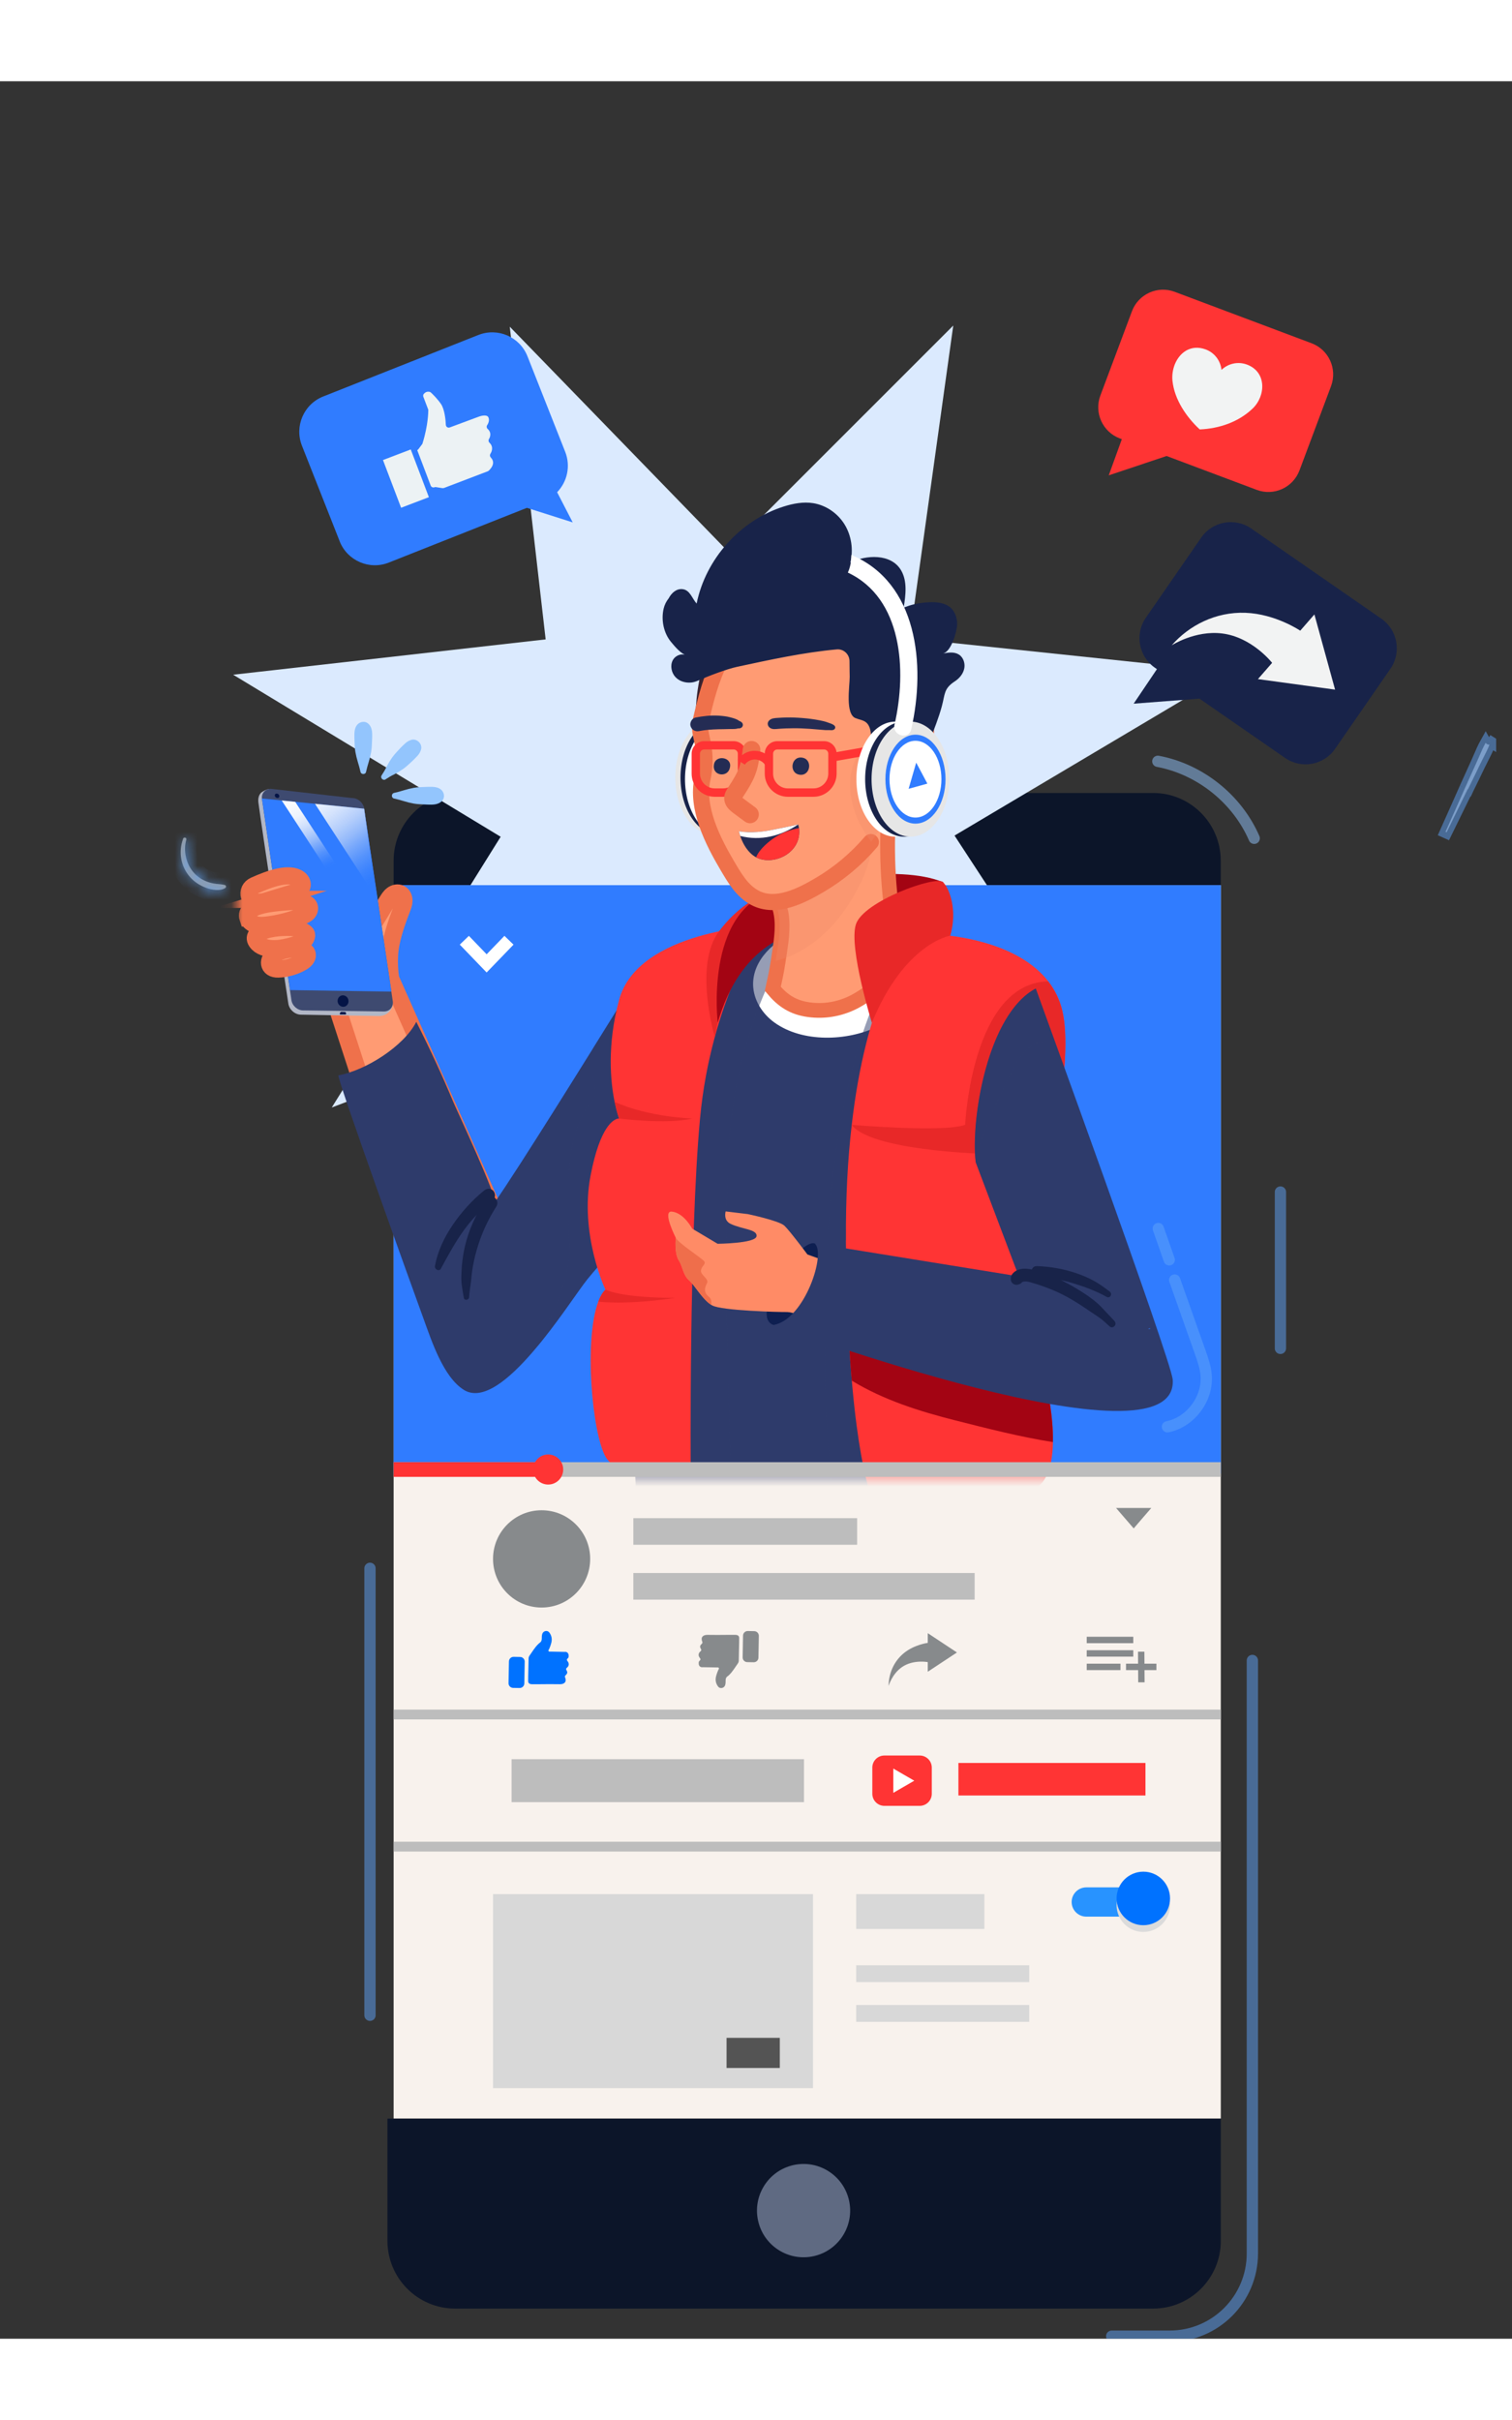 <svg width="250" height="400" viewBox="0 0 134 200" fill="none"  xmlns="http://www.w3.org/2000/svg">
<rect x="0" y="0" width="134" height="200" fill="#333333" stroke="none"/>
<g clip-path="url(#clip0_2726_4683)">
<path d="M73.403 66.704C73.601 67.734 72.924 68.733 71.896 68.931C70.867 69.13 69.87 68.453 69.671 67.423C69.473 66.393 70.15 65.394 71.178 65.195C72.207 64.997 73.204 65.674 73.403 66.704Z" fill="#5F6A82"/>
<path d="M108.193 71.217H34.884V69.058C34.884 65.742 37.568 63.054 40.88 63.054H102.192C105.504 63.054 108.188 65.742 108.188 69.058V71.217H108.193Z" fill="#0C1529"/>
<path d="M102.197 197.33H40.334C37.023 197.33 34.338 194.643 34.338 191.327V180.499H108.193V191.327C108.193 194.643 105.508 197.33 102.197 197.33Z" fill="#0C1529"/>
<path d="M72.319 192.633C74.516 192.023 75.803 189.745 75.194 187.545C74.584 185.346 72.309 184.057 70.112 184.667C67.915 185.277 66.628 187.555 67.237 189.755C67.846 191.954 70.121 193.243 72.319 192.633Z" fill="#5F6A82"/>
<path d="M100.224 90.735L73.43 80.871L64.808 107.903L55.528 80.918L29.402 90.92L44.37 66.933L20.665 52.577L48.358 49.447L45.178 21.744L64.489 41.628L84.482 21.642L80.615 49.361L108.979 52.343L84.595 66.828L100.224 90.735Z" fill="#DBEAFE"/>
<path d="M108.193 180.489H34.884V71.222H108.193V180.489Z" fill="#F8F2ED"/>
<path d="M45.069 141.921L45.104 139.992C45.108 139.766 45.296 139.584 45.522 139.588L46.099 139.599C46.325 139.603 46.507 139.791 46.502 140.017L46.467 141.946C46.463 142.172 46.275 142.354 46.05 142.349L45.472 142.339C45.246 142.335 45.065 142.146 45.069 141.921Z" fill="#0072FF"/>
<path fill-rule="evenodd" clip-rule="evenodd" d="M48.636 138.938C48.609 138.992 48.569 139.051 48.641 139.105C48.659 139.132 48.686 139.123 48.708 139.123C49.16 139.132 49.611 139.141 50.062 139.15C50.084 139.15 50.103 139.15 50.125 139.141C50.279 139.173 50.369 139.268 50.396 139.421C50.396 139.471 50.391 139.521 50.396 139.571C50.396 139.643 50.346 139.697 50.297 139.742C50.215 139.819 50.229 139.882 50.288 139.959C50.36 140.049 50.414 140.149 50.405 140.271C50.396 140.393 50.328 140.483 50.238 140.555C50.161 140.619 50.148 140.677 50.202 140.772C50.315 140.962 50.292 141.066 50.13 141.215C50.071 141.269 50.044 141.328 50.08 141.405C50.242 141.793 50.03 142.019 49.615 142.014C49.02 142.005 48.424 142.005 47.829 142.014C47.599 142.014 47.368 142.014 47.138 142.014C46.976 142.014 46.809 141.947 46.809 141.748C46.804 141.323 46.849 139.986 46.845 139.738C46.845 139.652 46.872 139.566 46.917 139.498C47.174 139.141 47.391 138.753 47.716 138.446C47.752 138.41 47.788 138.373 47.833 138.346C47.964 138.26 48.009 138.139 48.014 137.989C48.014 137.845 48.014 137.696 48.059 137.551C48.149 137.285 48.505 137.203 48.677 137.425C48.875 137.682 48.943 137.98 48.871 138.301C48.871 138.301 48.812 138.572 48.654 138.929L48.636 138.938Z" fill="#0072FF"/>
<path d="M65.818 139.634L65.852 137.705C65.856 137.479 66.044 137.297 66.27 137.301L66.847 137.312C67.073 137.316 67.255 137.504 67.251 137.73L67.216 139.663C67.212 139.889 67.024 140.071 66.799 140.067L66.221 140.057C65.996 140.053 65.814 139.864 65.818 139.638L65.818 139.634Z" fill="#878A8C"/>
<path fill-rule="evenodd" clip-rule="evenodd" d="M63.683 140.714C63.71 140.659 63.75 140.601 63.678 140.546C63.66 140.519 63.633 140.528 63.611 140.528C63.159 140.519 62.708 140.51 62.257 140.506C62.234 140.506 62.216 140.506 62.194 140.515C62.036 140.483 61.95 140.388 61.923 140.235C61.923 140.185 61.928 140.135 61.923 140.086C61.923 140.013 61.973 139.959 62.022 139.914C62.104 139.837 62.09 139.774 62.031 139.697C61.959 139.607 61.905 139.507 61.914 139.385C61.923 139.263 61.991 139.173 62.081 139.101C62.158 139.038 62.171 138.979 62.117 138.884C62.004 138.694 62.027 138.59 62.189 138.441C62.248 138.387 62.27 138.328 62.239 138.252C62.077 137.863 62.289 137.637 62.704 137.642C63.299 137.651 63.895 137.651 64.49 137.642C64.721 137.642 64.951 137.642 65.181 137.642C65.343 137.642 65.51 137.709 65.51 137.908C65.515 138.333 65.469 139.67 65.474 139.918C65.474 140.004 65.447 140.09 65.402 140.158C65.145 140.515 64.928 140.903 64.603 141.21C64.567 141.247 64.531 141.278 64.486 141.305C64.355 141.391 64.31 141.513 64.31 141.662C64.31 141.807 64.31 141.956 64.265 142.1C64.174 142.367 63.818 142.448 63.647 142.227C63.448 141.969 63.38 141.671 63.453 141.35C63.453 141.35 63.511 141.079 63.669 140.723L63.683 140.714Z" fill="#878A8C"/>
<path d="M82.223 140.049V140.908L84.808 139.2L82.223 137.492V138.351C82.223 138.351 81.045 138.495 80.115 139.25C79.186 140.004 78.753 141.12 78.753 142.163C78.753 142.163 79.055 141.097 79.949 140.487C80.941 139.81 82.218 140.054 82.218 140.054L82.223 140.049Z" fill="#878A8C"/>
<path d="M100.437 137.809H96.309V138.378H100.437V137.809Z" fill="#878A8C"/>
<path d="M100.437 139.001H96.309V139.57H100.437V139.001Z" fill="#878A8C"/>
<path d="M99.3 140.194H96.309V140.763H99.3V140.194Z" fill="#878A8C"/>
<path d="M102.486 140.194H99.792V140.763H102.486V140.194Z" fill="#878A8C"/>
<path d="M100.874 141.843L100.856 139.132H101.42L101.438 141.843H100.874Z" fill="#878A8C"/>
<path d="M72.053 160.608H43.695V177.801H72.053V160.608Z" fill="#D8D8D8"/>
<path opacity="0.68" d="M69.111 173.343H64.392V176.013H69.111V173.343Z" fill="#161616"/>
<path d="M87.24 160.608H75.879V163.694H87.24V160.608Z" fill="#D8D8D8"/>
<path d="M91.215 166.915H75.879V168.405H91.215V166.915Z" fill="#D8D8D8"/>
<path d="M91.215 170.434H75.879V171.924H91.215V170.434Z" fill="#D8D8D8"/>
<path d="M34.884 156.402H108.193" stroke="#BDBDBD" stroke-width="0.87" stroke-miterlimit="10"/>
<path d="M34.884 144.698H108.193" stroke="#BDBDBD" stroke-width="0.87" stroke-miterlimit="10"/>
<path d="M75.964 127.301H56.13V129.659H75.964V127.301Z" fill="#BDBDBD"/>
<path d="M86.378 132.162H56.13V134.52H86.378V132.162Z" fill="#BDBDBD"/>
<path d="M71.254 148.655H45.338V152.463H71.254V148.655Z" fill="#BDBDBD"/>
<path d="M52.304 130.911C52.304 133.291 50.377 135.22 48 135.22C45.622 135.22 43.695 133.291 43.695 130.911C43.695 128.53 45.622 126.601 48 126.601C50.377 126.601 52.304 128.53 52.304 130.911Z" fill="#878A8C"/>
<path d="M101.515 148.989H84.939V151.871H101.515V148.989Z" fill="#FF3434"/>
<path d="M81.509 148.33H78.378C77.787 148.33 77.309 148.809 77.309 149.4V151.718C77.309 152.309 77.787 152.789 78.378 152.789H81.509C82.1 152.789 82.579 152.309 82.579 151.718V149.4C82.579 148.809 82.1 148.33 81.509 148.33Z" fill="#FF3434"/>
<path d="M79.168 150.561V149.486L80.097 150.024L81.027 150.561L80.097 151.099L79.168 151.637V150.561Z" fill="#FFFFFD"/>
<path d="M100.473 126.398H98.907L99.688 127.301L100.473 128.209L101.253 127.301L102.034 126.398H100.473Z" fill="#878A8C"/>
<path d="M96.269 162.605H100.934C101.647 162.605 102.229 162.022 102.229 161.308C102.229 160.595 101.647 160.012 100.934 160.012H96.269C95.556 160.012 94.974 160.595 94.974 161.308C94.974 162.022 95.556 162.605 96.269 162.605Z" fill="#2893FF"/>
<g style="mix-blend-mode:multiply">
<path d="M98.957 161.588C98.957 162.899 100.017 163.96 101.326 163.96C102.634 163.96 103.695 162.899 103.695 161.588C103.695 160.278 102.634 159.217 101.326 159.217C100.017 159.217 98.957 160.278 98.957 161.588Z" fill="#DBDBDB"/>
</g>
<path d="M98.957 160.992C98.957 162.302 100.017 163.364 101.326 163.364C102.634 163.364 103.695 162.302 103.695 160.992C103.695 159.682 102.634 158.621 101.326 158.621C100.017 158.621 98.957 159.682 98.957 160.992Z" fill="#0072FF"/>
<path d="M108.198 71.222H34.884V123.358H108.198V71.222Z" fill="#307CFF"/>
<path d="M41.151 76.101L43.128 78.151L45.108 76.101" stroke="white" stroke-width="1.12" stroke-miterlimit="10"/>
<mask id="mask0_2726_4683" style="mask-type:luminance" maskUnits="userSpaceOnUse" x="20" y="31" width="87" height="93" class="userSvg">
<path d="M106.713 31.945H20.879V123.362H106.713V31.945Z" fill="white"/>
</mask>
<g mask="url(#mask0_2726_4683)">
<path d="M30.686 78.113C31.551 76.963 32.391 75.795 33.144 74.563C33.53 73.932 33.913 73.301 34.3 72.666C34.432 72.449 34.567 72.228 34.767 72.076C34.967 71.923 35.252 71.852 35.476 71.97C35.703 72.089 35.808 72.364 35.801 72.619C35.794 72.873 35.693 73.114 35.601 73.352C35.113 74.614 34.591 76.094 34.52 77.448C34.486 78.133 34.517 78.826 34.618 79.504L44.377 101.414L37.503 105.46L29.27 80.187" fill="#FF9B73"/>
<path d="M30.686 78.113C31.551 76.963 32.391 75.795 33.144 74.563C33.53 73.932 33.913 73.301 34.3 72.666C34.432 72.449 34.567 72.228 34.767 72.076C34.967 71.923 35.252 71.852 35.476 71.97C35.703 72.089 35.808 72.364 35.801 72.619C35.794 72.873 35.693 73.114 35.601 73.352C35.113 74.614 34.591 76.094 34.52 77.448C34.486 78.133 34.517 78.826 34.618 79.504L44.377 101.414L37.503 105.46L29.27 80.187" stroke="#EF714B" stroke-width="1.52" stroke-linecap="round" stroke-linejoin="round"/>
<path fill-rule="evenodd" clip-rule="evenodd" d="M22.9 63.901C22.846 63.49 22.971 63.127 23.232 62.96C23.595 62.73 23.785 62.713 23.785 62.713L31.167 63.544C31.71 63.551 32.211 63.999 32.286 64.545L34.791 81.619C34.811 81.701 34.804 81.826 34.764 81.965C34.614 82.485 34.12 82.827 33.581 82.817L26.669 82.695C26.127 82.688 25.625 82.24 25.551 81.694C25.551 81.694 23.144 65.801 22.9 63.897V63.901Z" fill="#B2B7C6"/>
<path fill-rule="evenodd" clip-rule="evenodd" d="M34.811 81.514L32.269 64.433C32.201 63.928 31.736 63.51 31.231 63.507L24.008 62.685C23.503 62.679 23.151 63.083 23.218 63.588L25.825 81.392C25.893 81.897 26.357 82.315 26.862 82.318L34.021 82.413C34.526 82.42 34.879 82.016 34.811 81.51V81.514Z" fill="#3E4A70"/>
<path fill-rule="evenodd" clip-rule="evenodd" d="M30.299 80.988C30.038 81.042 29.872 81.31 29.929 81.585C29.987 81.86 30.248 82.04 30.509 81.989C30.77 81.935 30.936 81.667 30.878 81.392C30.821 81.117 30.56 80.937 30.299 80.988Z" fill="#041446"/>
<path fill-rule="evenodd" clip-rule="evenodd" d="M24.486 63.109C24.381 63.127 24.327 63.228 24.364 63.337C24.402 63.442 24.517 63.513 24.622 63.496C24.727 63.479 24.781 63.378 24.744 63.269C24.707 63.16 24.591 63.093 24.486 63.109Z" fill="#041446"/>
<path fill-rule="evenodd" clip-rule="evenodd" d="M23.216 63.541C23.216 63.541 23.216 63.575 23.219 63.588L25.707 80.516L34.693 80.652L32.273 64.45L23.216 63.541Z" fill="#307CFF"/>
<path style="mix-blend-mode:hard-light" fill-rule="evenodd" clip-rule="evenodd" d="M28.991 65.668C30.448 67.905 31.906 70.141 33.367 72.378L32.272 64.45L27.916 64.012C28.275 64.565 28.631 65.115 28.991 65.668Z" fill="url(#paint0_linear_2726_4683)"/>
<path style="mix-blend-mode:hard-light" fill-rule="evenodd" clip-rule="evenodd" d="M29.706 70.987C29.967 70.813 30.232 70.644 30.493 70.471L26.164 63.839L24.968 63.721C25.544 64.603 26.12 65.485 26.697 66.368C27.7 67.908 28.703 69.449 29.706 70.99V70.987Z" fill="url(#paint1_linear_2726_4683)"/>
<path fill-rule="evenodd" clip-rule="evenodd" d="M30.181 82.678H30.601C30.655 82.678 30.696 82.624 30.672 82.573L30.645 82.505C30.635 82.478 30.605 82.457 30.577 82.457L30.249 82.447C30.225 82.447 30.201 82.457 30.188 82.474L30.127 82.549C30.082 82.6 30.12 82.678 30.184 82.678H30.181Z" fill="#041446"/>
<path d="M24.663 78.653C25.375 78.629 26.084 78.432 26.707 78.082C26.975 77.933 27.26 77.695 27.236 77.397C27.223 77.22 27.094 77.068 26.938 76.983C26.782 76.898 26.595 76.871 26.416 76.861C25.819 76.83 24.88 76.976 24.365 77.329C23.66 77.814 23.711 78.683 24.663 78.653Z" fill="#FF9B73" stroke="#EF714B" stroke-width="1.52" stroke-miterlimit="10"/>
<path d="M23.345 76.694C24.264 77.034 25.423 76.745 26.311 76.46C26.66 76.348 27.043 76.168 27.151 75.809C27.256 75.469 27.036 75.435 26.745 75.235C26.45 75.035 26.087 74.984 25.735 74.97C24.884 74.933 23.613 75.031 22.877 75.507C22.725 75.605 22.606 75.781 22.626 75.972C22.637 76.077 22.691 76.175 22.752 76.26C22.908 76.474 23.114 76.609 23.345 76.694Z" fill="#FF9B73" stroke="#EF714B" stroke-width="1.52" stroke-miterlimit="10"/>
<path d="M24.081 72.479C24.694 72.293 25.305 72.103 25.918 71.916C26.294 71.801 26.738 71.607 26.782 71.22C26.806 71 26.674 70.786 26.494 70.657C25.647 70.046 23.962 70.616 22.552 71.254C22.169 71.427 21.976 71.814 22.098 72.208C22.196 72.517 22.525 72.7 22.85 72.727C23.176 72.754 23.501 72.656 23.816 72.561C23.905 72.534 23.996 72.507 24.084 72.479H24.081Z" fill="#FF9B73" stroke="#EF714B" stroke-width="1.52" stroke-miterlimit="10"/>
<path d="M21.969 74.129C22.074 74.438 22.375 74.648 22.694 74.733C23.013 74.818 23.355 74.79 23.684 74.75C24.748 74.621 25.799 74.349 26.796 73.945C27.05 73.844 27.328 73.701 27.406 73.443C27.707 72.439 25.48 72.686 25.023 72.731C24.375 72.792 21.572 72.985 21.965 74.129H21.969Z" fill="#FF9B73" stroke="#EF714B" stroke-width="1.52" stroke-miterlimit="10"/>
<path d="M63.817 81.425C61.061 79.695 58.139 79.813 55.373 81.15C52.191 86.272 45.923 96.365 43.832 99.338C44.123 98.924 40.517 91.247 40.171 90.422C39.164 88.019 38.07 85.654 36.893 83.329C35.785 85.501 32.395 87.636 29.996 88.07C29.714 87.962 36.663 107.248 37.561 109.705C38.242 111.569 39.286 114.799 41.107 115.936C44.432 118.013 50.442 108.131 52.058 106.132C54.424 103.203 59.926 97.919 62.139 94.871C63.895 92.455 65.701 89.916 66.162 86.964C66.315 85.99 66.305 85.009 66.186 84.035C65.668 83.037 64.966 82.141 63.82 81.422L63.817 81.425Z" fill="#2E3B6B"/>
<g style="mix-blend-mode:multiply" opacity="0.5">
<path d="M66.181 84.039C65.663 83.041 64.961 82.145 63.816 81.425C61.06 79.695 58.138 79.813 55.372 81.15C54.579 82.427 53.596 84.008 52.532 85.715C52.477 86.421 52.474 87.134 52.515 87.84C52.549 88.464 52.864 89.35 52.735 89.923C52.65 90.31 52.064 90.809 51.85 91.179C51.566 91.668 51.335 92.19 51.149 92.723C50.762 93.84 50.562 95.017 50.457 96.192C50.247 98.554 50.413 100.922 50.447 103.284C50.491 106.505 48.878 109.237 47.627 112.078C49.579 109.726 51.298 107.065 52.05 106.132C54.416 103.203 59.918 97.919 62.131 94.871C63.887 92.455 65.693 89.916 66.154 86.964C66.307 85.99 66.297 85.009 66.178 84.035L66.181 84.039Z" fill="#2E3B6B"/>
</g>
<path d="M41.577 107.717C41.6 107.337 41.651 106.96 41.709 106.583C41.763 106.237 41.777 105.887 41.824 105.545C41.916 104.859 42.062 104.177 42.255 103.515C42.655 102.134 43.227 100.889 44 99.67C44.17 99.402 44.055 99.025 43.79 98.869C43.512 98.706 43.156 98.808 42.99 99.08C42.197 100.369 41.533 101.778 41.194 103.257C41.028 103.99 40.929 104.737 40.899 105.49C40.882 105.867 40.872 106.247 40.919 106.621C40.967 106.994 41.038 107.398 41.106 107.785C41.157 108.066 41.56 107.978 41.577 107.72V107.717Z" fill="#182349"/>
<path d="M39.083 105.178C39.703 104.041 40.313 102.901 41.069 101.849C41.825 100.797 42.71 99.887 43.7 99.09C43.94 98.896 43.9 98.482 43.7 98.282C43.462 98.045 43.13 98.085 42.893 98.282C41.839 99.144 40.923 100.152 40.154 101.275C39.385 102.399 38.785 103.634 38.551 104.958C38.496 105.266 38.917 105.494 39.086 105.185L39.083 105.178Z" fill="#182349"/>
<path d="M32.439 61.192C32.51 60.893 32.584 60.602 32.676 60.31C32.767 60.018 32.839 59.719 32.893 59.42C32.954 59.071 32.957 58.708 32.974 58.351C32.991 57.995 33.011 57.605 32.889 57.282C32.781 56.994 32.53 56.736 32.195 56.753C31.859 56.77 31.615 56.974 31.5 57.282C31.384 57.591 31.401 58.009 31.415 58.351C31.428 58.694 31.432 59.071 31.496 59.42C31.55 59.719 31.622 60.021 31.713 60.31C31.805 60.598 31.883 60.893 31.951 61.192C32.008 61.433 32.384 61.436 32.442 61.192H32.439Z" fill="#93C5FD"/>
<path d="M34.164 61.85C34.293 61.769 34.422 61.691 34.55 61.609C34.679 61.528 34.815 61.467 34.954 61.396C35.228 61.253 35.499 61.087 35.754 60.907C36.045 60.7 36.303 60.439 36.567 60.201C36.682 60.096 36.791 59.98 36.899 59.865C36.953 59.807 37.011 59.753 37.059 59.692C37.174 59.546 37.252 59.404 37.309 59.224C37.469 58.715 36.947 58.192 36.438 58.352C36.188 58.429 36.004 58.565 35.818 58.745C35.706 58.854 35.587 58.959 35.482 59.074C35.235 59.342 34.971 59.611 34.757 59.909C34.581 60.157 34.425 60.422 34.282 60.69C34.208 60.825 34.15 60.961 34.069 61.094C33.988 61.226 33.9 61.365 33.815 61.504C33.683 61.721 33.947 61.986 34.164 61.854V61.85Z" fill="#93C5FD"/>
<path d="M34.913 63.541C35.212 63.612 35.503 63.686 35.794 63.778C36.086 63.87 36.384 63.941 36.683 63.995C37.032 64.056 37.394 64.06 37.75 64.077C38.106 64.094 38.496 64.114 38.818 63.992C39.106 63.883 39.364 63.632 39.347 63.296C39.33 62.96 39.127 62.716 38.818 62.6C38.51 62.485 38.093 62.502 37.75 62.516C37.408 62.529 37.032 62.532 36.683 62.597C36.384 62.651 36.083 62.723 35.794 62.814C35.506 62.906 35.212 62.984 34.913 63.052C34.673 63.109 34.669 63.486 34.913 63.544V63.541Z" fill="#93C5FD"/>
<path d="M89.413 131.544C89.413 131.544 86.322 134.191 71.286 133.815C59.676 133.526 56.615 130.689 56.615 130.689C56.615 130.689 54.182 82.783 57.188 78.917C59.375 76.107 63.645 74.923 69.211 74.662C71.309 74.567 73.591 74.597 76.014 74.726C77.811 74.821 79.512 75.12 81.095 75.571C87.308 77.346 91.647 81.459 92.291 84.67C93.098 88.698 89.416 131.544 89.416 131.544H89.413Z" fill="#2E3B6B"/>
<path d="M79.919 81.982C81.604 79.698 80.862 76.81 78.255 75.615C75.94 74.553 73.015 74.492 70.628 75.347C68.683 76.043 66.7 77.835 66.744 80.054C66.771 81.381 67.557 82.617 68.632 83.39C71.133 85.189 75.072 85.046 77.753 83.757C78.648 83.326 79.387 82.701 79.919 81.982Z" fill="white"/>
<g style="mix-blend-mode:multiply" opacity="0.5">
<path d="M92.176 84.565C91.535 81.456 87.406 77.526 81.485 75.704C79.21 77.102 75.997 82.939 74.323 93.317V93.324C73.797 96.514 73.431 100.125 73.272 104.174C72.563 122.629 74.458 127.913 74.458 127.913C74.458 127.913 86.349 129.471 89.894 127.387C90.725 116.595 92.853 87.826 92.179 84.565H92.176Z" fill="#2E3B6B"/>
</g>
<g style="mix-blend-mode:multiply" opacity="0.5">
<path d="M70.578 75.476C70.578 75.476 59.616 76.291 56.311 81.422C55.884 84.022 55.697 88.318 55.653 93.324C55.85 93.942 56.009 94.278 56.009 94.278C55.972 94.278 55.928 94.278 55.894 94.288C55.833 94.301 55.745 94.329 55.647 94.376C55.596 105.643 56.226 120.026 56.565 126.854C59.056 128.429 64.964 127.261 64.964 127.261C64.964 127.261 63.9 105.199 64.629 93.931C65.358 82.664 70.581 75.48 70.581 75.48L70.578 75.476Z" fill="#2E3B6B"/>
</g>
<path d="M53.024 108.117C51.749 111.446 52.461 119.68 53.658 121.848C55.017 124.305 61.213 123.202 61.213 123.202C61.213 123.202 61.06 102.446 62.04 91.895C63.02 81.341 67.599 74.794 67.599 74.794C67.599 74.794 56.529 75.218 54.864 81.391C53.783 85.41 54.108 88.654 54.471 90.419C54.664 91.369 54.864 91.895 54.864 91.895C54.834 91.895 54.797 91.895 54.766 91.902C54.41 91.97 53.193 92.513 52.343 96.931C51.332 102.147 53.654 107.062 53.654 107.062C53.4 107.303 53.193 107.666 53.02 108.12L53.024 108.117Z" fill="#FF3434"/>
<path d="M63.349 84.673C63.349 84.673 61.444 78.331 63.721 75.31C65.999 72.29 68.467 71.787 68.467 71.787C68.467 71.787 65.403 74.713 64.996 76.627C64.589 78.544 63.349 84.673 63.349 84.673Z" fill="#E82828"/>
<path d="M68.47 71.787C71.714 70.81 79.598 69.317 83.578 70.956C83.578 70.956 83.903 74.36 82.507 75.544C81.11 76.728 67.562 69.819 63.61 83.411C63.61 83.411 62.43 73.61 68.474 71.791L68.47 71.787Z" fill="#A30413"/>
<path d="M61.366 91.895C61.366 91.895 57.498 91.787 54.475 90.419C54.668 91.369 54.868 91.895 54.868 91.895C54.868 91.895 59.05 92.435 61.366 91.895Z" fill="#E82828"/>
<path d="M53.024 108.117C55.834 108.426 59.848 107.785 59.848 107.785C59.848 107.785 55.424 107.832 53.658 107.058C53.404 107.299 53.197 107.662 53.024 108.117Z" fill="#E82828"/>
<path d="M63.294 66.785C65.198 66.785 66.741 64.503 66.741 61.688C66.741 58.872 65.198 56.59 63.294 56.59C61.39 56.59 59.847 58.872 59.847 61.688C59.847 64.503 61.39 66.785 63.294 66.785Z" fill="#E6E6E6"/>
<path d="M63.755 66.785C65.659 66.785 67.202 64.503 67.202 61.688C67.202 58.872 65.659 56.59 63.755 56.59C61.851 56.59 60.308 58.872 60.308 61.688C60.308 64.503 61.851 66.785 63.755 66.785Z" fill="#182349"/>
<path d="M64.154 66.927C66.058 66.927 67.601 64.645 67.601 61.83C67.601 59.015 66.058 56.733 64.154 56.733C62.25 56.733 60.707 59.015 60.707 61.83C60.707 64.645 62.25 66.927 64.154 66.927Z" fill="white"/>
<path d="M69.131 73.318C69.466 74.584 69.273 75.934 69.08 77.207C68.867 78.609 68.856 78.731 68.551 80.112C68.531 80.21 68.511 80.309 68.49 80.407C69.355 81.442 70.266 82.067 71.704 82.257C73.029 82.433 74.354 82.219 75.575 81.622C76.68 81.083 78.944 79.504 79.767 77.767C79.723 77.57 79.679 77.377 79.639 77.176C78.805 72.917 78.513 69.35 78.73 65.183C78.754 64.749 75.998 64.664 75.707 64.688C74.605 64.776 73.365 65.129 72.449 65.848C71.751 66.398 71.388 67.24 70.805 67.925C69.91 68.984 69.019 69.968 68.29 71.19C68.263 71.234 68.707 72.062 68.738 72.14C68.89 72.52 69.019 72.914 69.127 73.314L69.131 73.318Z" fill="#FF9B73" stroke="#EF714B" stroke-width="1.31" stroke-miterlimit="10"/>
<g style="mix-blend-mode:multiply" opacity="0.3">
<path d="M68.538 72.225C68.687 72.595 68.812 72.982 68.918 73.376C69.25 74.621 69.043 75.978 68.863 77.173L68.816 77.492C68.792 77.658 68.769 77.801 68.748 77.933C71.114 77.333 73.1 75.788 74.612 73.772C75.354 72.782 75.978 71.699 76.487 70.572C77.398 68.563 77.378 66.659 77.09 64.514C76.368 64.457 75.707 64.46 75.693 64.463C74.392 64.569 73.161 65.01 72.317 65.672C71.853 66.035 71.531 66.517 71.219 66.982C71.04 67.25 70.853 67.531 70.643 67.779L70.273 68.214C69.487 69.133 68.745 70.002 68.108 71.075C68.029 71.204 68.046 71.248 68.433 72.008C68.487 72.113 68.528 72.198 68.541 72.222L68.538 72.225Z" fill="#EF8B67"/>
</g>
<path d="M62.603 50.875C61.857 52.826 61.623 54.941 61.63 57.028C62.857 55.304 64.084 53.58 65.311 51.856C66.125 50.712 67.558 48.812 66.894 47.305C66.135 45.581 64.491 47.62 63.932 48.394C63.379 49.154 62.935 49.996 62.599 50.875H62.603Z" fill="#39222F"/>
<path d="M77.178 67.403C75.89 68.906 74.351 70.202 72.633 71.21C71.036 72.147 68.782 73.325 66.918 72.347C65.762 71.743 65.101 70.579 64.467 69.51C63.166 67.308 61.671 64.365 62.261 61.759C62.488 60.761 62.495 59.716 62.298 58.711C62.135 57.89 61.935 57.377 62.125 56.559C62.569 54.683 63.01 52.888 63.925 51.16C65.203 48.751 68.403 47.447 71.074 47.271C72.751 47.159 74.473 47.474 75.954 48.292C81.761 51.496 83.157 57.147 81.29 61.626" fill="#FF9B73"/>
<path d="M77.178 67.403C75.89 68.906 74.351 70.202 72.633 71.21C71.036 72.147 68.782 73.325 66.918 72.347C65.762 71.743 65.101 70.579 64.467 69.51C63.166 67.308 61.671 64.365 62.261 61.759C62.488 60.761 62.495 59.716 62.298 58.711C62.135 57.89 61.935 57.377 62.125 56.559C62.569 54.683 63.01 52.888 63.925 51.16C65.203 48.751 68.403 47.447 71.074 47.271C72.751 47.159 74.473 47.474 75.954 48.292C81.761 51.496 83.157 57.147 81.29 61.626" stroke="#EF714B" stroke-width="1.43" stroke-miterlimit="10" stroke-linecap="round"/>
<g style="mix-blend-mode:multiply" opacity="0.3">
<path d="M77.487 58.121C74.277 60.33 75.053 64.688 77.216 67.355L81.293 61.627C81.764 60.496 82.025 59.295 82.066 58.073C80.683 57.249 78.904 57.147 77.49 58.121H77.487Z" fill="#EF8B67"/>
</g>
<path d="M85.161 50.936C85.103 50.875 85.039 50.824 84.964 50.78C84.554 50.532 84.035 50.61 83.564 50.699C84.3 50.559 84.802 48.754 84.825 48.16C84.852 47.522 84.598 46.847 84.063 46.501C83.476 46.12 82.71 46.12 82.039 46.178C81.31 46.239 80.778 46.365 80.09 46.629C80.266 45.516 80.426 44.295 79.856 43.324C78.971 41.821 76.745 41.953 75.365 42.638C75.636 41.508 75.463 40.27 74.86 39.279C74.257 38.288 73.216 37.561 72.07 37.378C71.192 37.239 70.294 37.409 69.447 37.677C65.603 38.898 62.539 42.316 61.739 46.273C61.329 45.822 61.152 45.055 60.468 44.994C59.949 44.946 59.522 45.319 59.258 45.815C59.051 46.073 58.895 46.385 58.817 46.714C58.576 47.726 58.817 48.886 59.468 49.67C59.881 50.169 60.319 50.685 60.908 50.912C60.485 50.62 59.851 50.841 59.614 51.313C59.376 51.785 59.508 52.409 59.864 52.789C60.22 53.169 60.759 53.319 61.261 53.268C61.461 53.247 61.634 53.196 61.796 53.125C62.759 52.708 64.335 52.09 65.359 51.869C68.274 51.245 71.199 50.603 74.162 50.332C74.768 50.278 75.287 50.77 75.287 51.381C75.287 52.008 75.304 52.677 75.304 52.765C75.304 53.604 74.894 56.047 75.819 56.424C76.117 56.546 76.456 56.58 76.717 56.77C77.121 57.069 77.192 57.639 77.192 58.144C77.192 58.647 77.168 59.197 77.473 59.597C78.243 60.615 79.032 58.222 79.483 59.967C79.724 60.904 80.158 61.789 80.531 62.685C80.815 62.118 81.08 61.545 81.341 60.968C81.819 60.551 82.192 59.309 82.432 58.338C82.802 57.36 83.195 56.386 83.469 55.375C83.761 54.296 83.632 53.807 84.608 53.173C85.012 52.911 85.351 52.518 85.452 52.046C85.537 51.659 85.432 51.221 85.164 50.94L85.161 50.936Z" fill="#182349"/>
<path d="M70.876 61.437C69.9 61.311 70.093 59.794 71.069 59.919C72.046 60.045 71.852 61.562 70.876 61.437Z" fill="#242C54"/>
<path d="M63.263 60.625C63.263 60.608 63.267 60.588 63.27 60.571C63.372 59.644 64.87 59.845 64.697 60.754C64.694 60.771 64.69 60.791 64.687 60.808C64.517 61.711 63.162 61.555 63.263 60.629V60.625Z" fill="#242C54"/>
<path d="M73.96 57.096C73.811 56.94 73.55 56.879 73.35 56.804C73.12 56.716 72.862 56.661 72.622 56.614C72.127 56.519 71.625 56.454 71.12 56.414C70.645 56.376 70.168 56.356 69.693 56.366C69.446 56.37 69.198 56.383 68.951 56.4C68.663 56.42 68.374 56.42 68.157 56.641C67.964 56.841 68.022 57.136 68.239 57.286C68.473 57.442 68.727 57.391 68.988 57.371C69.208 57.354 69.432 57.34 69.652 57.333C70.127 57.316 70.605 57.313 71.079 57.333C71.554 57.354 72.008 57.384 72.469 57.428C72.693 57.449 72.916 57.469 73.14 57.483C73.259 57.489 73.374 57.483 73.493 57.483C73.625 57.489 73.737 57.51 73.862 57.462C74.015 57.405 74.082 57.221 73.96 57.096Z" fill="#242C54"/>
<path d="M65.757 56.818C65.669 56.729 65.571 56.685 65.452 56.658L65.652 56.814C65.452 56.532 65.032 56.437 64.713 56.349C64.395 56.261 64.025 56.227 63.683 56.203C63.005 56.163 62.303 56.24 61.636 56.373C61.317 56.437 61.104 56.834 61.202 57.136C61.31 57.476 61.622 57.639 61.965 57.571C62.524 57.459 63.049 57.428 63.68 57.408C63.974 57.398 64.273 57.408 64.568 57.391C64.863 57.374 65.273 57.432 65.527 57.276L65.269 57.31C65.395 57.333 65.503 57.35 65.625 57.31C65.829 57.238 65.917 56.984 65.754 56.821L65.757 56.818Z" fill="#242C54"/>
<path d="M67.351 68.896C68.876 69.364 70.967 68.254 70.825 66.32C70.818 66.218 70.805 66.116 70.784 66.018C70.771 65.947 70.744 65.899 70.723 65.845C70.093 65.997 69.449 66.113 68.829 66.245C67.666 66.496 66.568 66.629 65.493 66.449C65.693 67.413 66.324 68.509 67.215 68.848C67.259 68.865 67.307 68.882 67.354 68.896H67.351Z" fill="#242C54"/>
<path d="M70.805 66.167C70.079 66.296 69.374 66.547 68.747 66.944C68.178 67.304 67.317 68 67.012 68.746C67.079 68.78 67.144 68.821 67.215 68.848C67.259 68.865 67.307 68.882 67.354 68.896C68.879 69.361 70.971 68.251 70.828 66.32C70.825 66.269 70.815 66.218 70.808 66.167H70.805Z" fill="#FF3434"/>
<path d="M70.723 65.848C70.723 65.848 70.723 65.848 70.723 65.845C70.093 65.997 69.449 66.113 68.829 66.245C67.666 66.496 66.568 66.629 65.493 66.449C65.52 66.585 65.561 66.724 65.605 66.863C67.405 67.328 69.201 66.863 70.727 65.852L70.723 65.848Z" fill="white"/>
<path d="M72.094 63.391H69.826C68.694 63.391 67.775 62.471 67.775 61.338V59.577C67.775 58.962 68.274 58.463 68.887 58.463H73.033C73.646 58.463 74.144 58.962 74.144 59.577V61.338C74.144 62.471 73.226 63.391 72.094 63.391ZM68.887 59.2C68.68 59.2 68.514 59.366 68.514 59.573V61.334C68.514 62.057 69.104 62.648 69.826 62.648H72.094C72.816 62.648 73.406 62.057 73.406 61.334V59.573C73.406 59.366 73.239 59.2 73.033 59.2H68.887Z" fill="#FF3434"/>
<path d="M64.078 63.391H63.346C62.214 63.391 61.295 62.471 61.295 61.338V59.577C61.295 58.962 61.793 58.463 62.407 58.463H65.017C65.63 58.463 66.129 58.962 66.129 59.577V61.338C66.129 62.471 65.21 63.391 64.078 63.391ZM62.407 59.2C62.2 59.2 62.034 59.366 62.034 59.573V61.334C62.034 62.057 62.624 62.648 63.346 62.648H64.078C64.8 62.648 65.389 62.057 65.389 61.334V59.573C65.389 59.366 65.223 59.2 65.017 59.2H62.407Z" fill="#FF3434"/>
<path d="M66.606 59.227C66.42 60.917 66.166 61.49 65.207 62.956C65.078 63.153 64.932 63.364 64.966 63.594C65.003 63.856 65.254 64.056 65.484 64.226C65.813 64.47 66.142 64.711 66.471 64.955" stroke="#EF714B" stroke-width="1.56" stroke-linecap="round" stroke-linejoin="round"/>
<path d="M67.809 60.578C67.636 60.289 67.28 60.092 66.921 60.086C66.575 60.075 66.196 60.262 66.009 60.544L65.372 60.12C65.704 59.621 66.304 59.288 66.935 59.322C67.555 59.336 68.155 59.675 68.46 60.187L67.806 60.581L67.809 60.578Z" fill="#FF3434"/>
<path d="M80.833 58.256L73.785 59.494L73.917 60.246L80.965 59.008L80.833 58.256Z" fill="#FF3434"/>
<path d="M78.198 60.578C78.215 60.354 78.242 60.13 78.29 59.909C78.436 59.237 78.775 58.582 79.344 58.202C79.913 57.822 80.737 57.781 81.262 58.219C81.754 58.63 81.886 59.325 81.9 59.967C81.937 61.637 81.361 63.316 80.307 64.609C80.046 64.932 79.72 65.251 79.307 65.305C78.897 65.359 78.422 65.013 78.503 64.603" fill="#FF9B73"/>
<path d="M78.198 60.578C78.215 60.354 78.242 60.13 78.29 59.909C78.436 59.237 78.775 58.582 79.344 58.202C79.913 57.822 80.737 57.781 81.262 58.219C81.754 58.63 81.886 59.325 81.9 59.967C81.937 61.637 81.361 63.316 80.307 64.609C80.046 64.932 79.72 65.251 79.307 65.305C78.897 65.359 78.422 65.013 78.503 64.603" stroke="#EF714B" stroke-width="1.37" stroke-linecap="round" stroke-linejoin="round"/>
<path d="M80.835 60.581C80.825 60.391 80.811 60.198 80.733 60.025C80.656 59.852 80.493 59.706 80.303 59.702C80.123 59.699 79.964 59.824 79.873 59.977C79.781 60.13 79.747 60.31 79.716 60.486C79.591 61.172 79.462 61.857 79.337 62.546" stroke="#EF714B" stroke-width="1.45" stroke-linecap="round" stroke-linejoin="round"/>
<path d="M79.347 66.927C81.251 66.927 82.794 64.645 82.794 61.83C82.794 59.015 81.251 56.733 79.347 56.733C77.443 56.733 75.899 59.015 75.899 61.83C75.899 64.645 77.443 66.927 79.347 66.927Z" fill="white"/>
<path d="M80.119 66.927C82.023 66.927 83.566 64.645 83.566 61.83C83.566 59.015 82.023 56.733 80.119 56.733C78.215 56.733 76.672 59.015 76.672 61.83C76.672 64.645 78.215 66.927 80.119 66.927Z" fill="#182349"/>
<path d="M80.689 66.927C82.593 66.927 84.137 64.645 84.137 61.83C84.137 59.015 82.593 56.733 80.689 56.733C78.786 56.733 77.242 59.015 77.242 61.83C77.242 64.645 78.786 66.927 80.689 66.927Z" fill="#E6E6E6"/>
<path d="M81.133 65.77C82.604 65.77 83.797 64.006 83.797 61.83C83.797 59.654 82.604 57.89 81.133 57.89C79.662 57.89 78.469 59.654 78.469 61.83C78.469 64.006 79.662 65.77 81.133 65.77Z" fill="#307CFF"/>
<path d="M81.133 65.231C82.404 65.231 83.434 63.708 83.434 61.83C83.434 59.952 82.404 58.429 81.133 58.429C79.862 58.429 78.831 59.952 78.831 61.83C78.831 63.708 79.862 65.231 81.133 65.231Z" fill="white"/>
<path d="M80.526 62.685L81.198 60.367L82.187 62.224L80.526 62.685Z" fill="#307CFF"/>
<path d="M75.448 41.963C75.462 42.503 75.357 43.049 75.14 43.528C79.977 45.801 80.383 52.185 79.275 57.008C79.055 57.971 80.536 58.382 80.756 57.418C82.071 51.693 81.299 44.393 75.448 41.967V41.963Z" fill="white"/>
<path d="M74.964 102.708C75.116 120.148 77.147 125.14 77.147 125.14C77.147 125.14 89.976 126.803 92.291 124.234C94.606 121.662 92.291 113.54 92.291 113.54C92.291 113.54 92.807 112.281 93.349 110.364L93.356 110.357C93.586 109.553 93.827 108.626 94.034 107.629C94.244 106.641 94.42 105.579 94.542 104.493C94.85 101.686 94.179 99.555 93.583 98.286C93.166 97.403 92.779 96.931 92.779 96.931C92.779 96.931 95.234 86.808 94.145 82.325C93.905 81.32 93.468 80.469 92.901 79.742C89.644 75.537 82.072 75.537 82.072 75.537C79.943 76.118 76.716 81.728 75.486 92.455V92.462C75.13 95.476 74.944 98.89 74.971 102.711L74.964 102.708Z" fill="#FF3434"/>
<path d="M93.315 120.562C93.356 118.271 92.824 115.696 92.508 114.392C91.071 113.985 89.383 114.131 87.831 113.978C85.323 113.731 82.804 113.3 80.367 112.662C79.187 112.353 78.028 111.969 76.862 111.613C76.459 111.491 75.852 111.236 75.208 111.039C75.289 112.543 75.384 113.897 75.489 115.119C78.306 116.836 81.496 117.84 84.695 118.648C87.512 119.357 90.407 120.107 93.315 120.562Z" fill="#A30413"/>
<path d="M75.469 92.452L75.476 92.459C77.405 94.963 88.861 95.085 88.861 95.085C88.861 95.085 96.417 106.183 90.977 109.607C85.641 112.97 76.086 110.605 75.734 110.52C77.842 112.251 91.041 113.425 93.346 110.364L93.353 110.357C93.454 110.218 93.539 110.065 93.593 109.909C93.817 109.305 93.949 108.518 94.027 107.629C94.281 104.7 93.871 100.671 93.573 98.286C93.156 97.403 92.77 96.931 92.77 96.931C92.77 96.931 95.224 86.808 94.136 82.325C93.895 81.32 93.458 80.468 92.892 79.742C86.106 79.905 85.536 92.455 85.536 92.455C83.652 93.137 75.747 92.479 75.473 92.455H75.466L75.469 92.452Z" fill="#E82828"/>
<path d="M77.269 83.411C77.269 83.411 75.215 76.79 75.846 74.716C76.476 72.646 82.974 70.325 83.578 70.956C84.181 71.587 84.859 73.454 84.218 75.697C84.218 75.697 80.178 76.325 77.269 83.411Z" fill="#E82828"/>
<path d="M72.181 102.955C70.632 102.616 66.354 109.515 68.561 110.184C70.768 110.852 76.1 103.817 72.181 102.955Z" fill="#0E1F51"/>
<path d="M69.799 109.04C69.06 109.051 63.962 108.918 63.125 108.457C63.094 108.44 63.06 108.423 63.03 108.402C62.23 107.9 61.586 106.678 61.067 106.23C60.525 105.759 60.538 105.073 60.149 104.455C59.752 103.834 59.888 102.46 59.888 102.46C59.888 102.46 58.664 100.064 59.532 100.142C60.613 100.244 61.342 101.649 61.342 101.649L63.599 102.993C63.599 102.993 66.945 102.962 67.046 102.331C67.141 101.7 65.762 101.717 64.745 101.225C64.07 100.902 64.311 100.125 64.311 100.125L66.274 100.363C66.274 100.363 69.05 100.943 69.521 101.394C69.992 101.839 71.558 103.94 71.558 103.94L75.459 105.345L74.263 110.693C74.263 110.693 70.548 109.027 69.805 109.044L69.799 109.04Z" fill="#FF8B66"/>
<path d="M63.03 108.399C62.23 107.897 61.586 106.675 61.067 106.227C60.525 105.755 60.538 105.07 60.149 104.452C59.752 103.831 59.888 102.457 59.888 102.457C60.213 103.037 62.335 104.33 62.437 104.588C62.538 104.846 62.193 104.931 62.125 105.351C62.057 105.769 62.864 106.088 62.657 106.485C62.45 106.882 62.331 107.293 62.837 107.703C63.053 107.883 63.064 108.141 63.033 108.399H63.03Z" fill="#EF6E4B"/>
<path d="M103.927 115.01C103.809 113.34 91.793 80.38 91.793 80.38C87.525 82.627 86.013 91.98 86.468 95.774L90.291 105.881L72.181 102.952C73.272 103.746 71.309 109.736 68.561 110.181C68.561 110.181 104.534 123.423 103.931 115.006L103.927 115.01ZM101.748 110.54C101.88 110.466 101.948 110.455 101.924 110.533L101.748 110.54Z" fill="#2E3B6B"/>
<g style="mix-blend-mode:multiply" opacity="0.5">
<path d="M89.041 89.038C89.811 87.51 90.58 85.284 92.553 85.067C92.881 85.03 93.197 85.067 93.498 85.128C92.478 82.274 91.793 80.38 91.793 80.38C87.631 82.569 86.099 91.505 86.445 95.465C87.075 93.188 88.061 90.982 89.041 89.034V89.038Z" fill="#2E3B6B"/>
</g>
<path d="M98.775 109.845C98.535 109.576 98.281 109.319 98.033 109.054C97.786 108.789 97.549 108.524 97.277 108.283C96.735 107.802 96.115 107.391 95.494 107.014C94.274 106.271 92.918 105.63 91.525 105.29C91.159 105.202 90.776 105.165 90.407 105.246C89.936 105.351 89.471 105.738 89.6 106.264C89.664 106.529 89.959 106.685 90.217 106.614C90.315 106.587 90.403 106.553 90.485 106.492C90.498 106.481 90.674 106.329 90.569 106.403C90.603 106.38 90.698 106.346 90.61 106.373C90.651 106.359 90.817 106.332 90.712 106.342C91.007 106.315 91.091 106.342 91.393 106.427C92.02 106.6 92.637 106.821 93.24 107.065C94.43 107.55 95.515 108.229 96.576 108.962C96.877 109.173 97.196 109.366 97.491 109.583C97.786 109.8 98.053 110.048 98.318 110.299C98.62 110.584 99.047 110.153 98.772 109.845H98.775Z" fill="#182349"/>
<path d="M98.346 107.225C97.898 106.889 97.431 106.543 96.939 106.274C96.424 105.989 95.871 105.762 95.312 105.575C94.207 105.209 93.058 105.009 91.895 104.971C91.265 104.951 91.268 105.928 91.895 105.952C92.97 105.989 94.038 106.166 95.065 106.478C96.092 106.79 97.136 107.167 98.071 107.696C98.386 107.873 98.62 107.428 98.346 107.225Z" fill="#182349"/>
</g>
<path d="M108.198 122.341H34.884V123.642H108.198V122.341Z" fill="#BDBDBD"/>
<path d="M48.821 122.341H34.884V123.642H48.821V122.341Z" fill="#FF3434"/>
<path d="M49.913 122.992C49.913 123.728 49.317 124.324 48.582 124.324C47.846 124.324 47.251 123.728 47.251 122.992C47.251 122.255 47.846 121.659 48.582 121.659C49.317 121.659 49.913 122.255 49.913 122.992Z" fill="#FF3434"/>
<path d="M30.101 40.746L26.76 32.288C26.077 30.563 26.923 28.606 28.652 27.924L42.39 22.48C44.115 21.796 46.068 22.642 46.749 24.371L50.09 32.829C50.591 34.099 50.266 35.488 49.375 36.409L50.756 39.082L46.697 37.792L34.459 42.641C32.734 43.325 30.78 42.48 30.099 40.75L30.101 40.746Z" fill="#307CFF"/>
<path d="M39.335 36.038L43.233 34.551C43.264 34.539 43.291 34.522 43.315 34.499C43.433 34.388 43.675 34.13 43.699 33.834C43.713 33.657 43.645 33.49 43.489 33.323C43.405 33.234 43.396 33.099 43.465 32.997C43.503 32.943 43.822 32.441 43.377 32.021C43.285 31.935 43.269 31.793 43.338 31.69C43.369 31.642 43.643 31.184 43.219 30.802C43.119 30.713 43.104 30.564 43.181 30.458C43.181 30.458 43.457 30.065 43.268 29.747C43.127 29.508 42.6 29.65 42.465 29.702L39.86 30.669C39.694 30.733 39.516 30.611 39.512 30.432C39.503 30.076 39.409 29.057 39.08 28.589C38.754 28.119 38.353 27.729 38.19 27.578C38.154 27.546 38.114 27.525 38.066 27.514C38.02 27.505 37.959 27.5 37.895 27.505C37.77 27.52 37.659 27.583 37.562 27.696C37.5 27.766 37.486 27.867 37.519 27.953L37.954 29.097L37.956 29.143C37.956 29.195 37.964 30.433 37.444 32.085L37.431 32.126L37.071 32.608L36.979 32.686L38.169 35.818C38.221 35.953 38.369 36.02 38.503 35.968C38.546 35.952 38.59 35.948 38.636 35.956L39.197 36.045C39.242 36.051 39.286 36.047 39.33 36.033L39.335 36.038Z" fill="#ECF2F4"/>
<path d="M35.547 37.785L38.009 36.847L37.279 34.922L36.403 32.619L33.941 33.557L35.546 37.782L35.547 37.785Z" fill="#ECF2F4"/>
<path d="M104.11 18.655L116.239 23.211C117.763 23.784 118.535 25.483 117.963 27.009L115.166 34.474C114.594 36 112.896 36.772 111.372 36.198L103.39 33.2L98.261 34.914L99.421 31.709L99.243 31.642C97.719 31.069 96.947 29.369 97.519 27.844L100.317 20.378C100.889 18.853 102.586 18.081 104.11 18.655Z" fill="#FF3434"/>
<path d="M104.122 25.067C104.552 24.014 105.554 23.282 106.848 23.756C107.652 24.051 108.173 24.774 108.254 25.571C108.831 25.015 109.696 24.801 110.5 25.095C112.274 25.745 112.19 27.878 111.004 29.005C109.75 30.198 108.048 30.768 106.343 30.844L106.317 30.837C105.135 29.74 104.084 28.191 103.911 26.551C103.857 26.043 103.937 25.523 104.123 25.064L104.122 25.067Z" fill="#F2F3F3"/>
<path d="M110.894 39.626L122.417 47.609C123.865 48.613 124.226 50.601 123.224 52.05L118.323 59.142C117.321 60.592 115.335 60.952 113.887 59.949L106.303 54.696L100.47 55.142L102.531 52.084L102.361 51.965C100.912 50.961 100.551 48.973 101.553 47.524L106.455 40.432C107.457 38.982 109.442 38.622 110.891 39.625L110.894 39.626Z" fill="#182349"/>
<path d="M112.738 51.527L111.483 52.966L118.321 53.898L116.488 47.236L115.233 48.675C115.233 48.675 113.046 47.192 110.385 47.091C107.725 46.99 105.365 48.225 103.839 49.974C103.839 49.974 105.91 48.63 108.302 48.921C110.962 49.243 112.742 51.527 112.742 51.527L112.738 51.527Z" fill="#F2F3F3"/>
<path opacity="0.5" d="M98.524 199.774H103.668C107.711 199.774 110.991 196.49 110.991 192.443V139.909" stroke="#60A5FA" stroke-miterlimit="10" stroke-linecap="round"/>
<path opacity="0.5" d="M113.477 112.258V98.408" stroke="#60A5FA" stroke-miterlimit="10" stroke-linecap="round"/>
<path opacity="0.5" d="M32.79 171.342V131.746" stroke="#60A5FA" stroke-miterlimit="10" stroke-linecap="round"/>
<path opacity="0.5" d="M103.465 119.206C105.513 118.799 107.074 116.708 106.894 114.625C106.831 113.907 106.587 113.22 106.348 112.538C105.599 110.429 104.855 108.314 104.106 106.205" stroke="#60A5FA" stroke-miterlimit="10" stroke-linecap="round"/>
<path opacity="0.5" d="M103.623 104.416C103.299 103.49 102.978 102.568 102.653 101.642" stroke="#60A5FA" stroke-miterlimit="10" stroke-linecap="round"/>
<path opacity="0.5" d="M102.612 60.249C106.339 60.945 109.646 63.583 111.153 67.07" stroke="#93C5FD" stroke-miterlimit="10" stroke-linecap="round"/>
<path opacity="0.5" d="M132.005 58.77C131.942 58.779 131.883 58.77 131.84 58.753C131.785 58.731 131.716 58.686 131.669 58.602C131.445 59.001 131.258 59.433 131.075 59.858C130.99 60.054 130.906 60.249 130.82 60.439C130.816 60.447 130.812 60.455 130.808 60.463C130.493 61.148 130.169 61.864 129.853 62.572C129.853 62.572 129.853 62.572 129.853 62.572C129.848 62.583 129.843 62.593 129.838 62.604M132.005 58.77L128.205 66.538C128.178 66.522 128.146 66.507 128.109 66.495C128.504 65.62 128.892 64.743 129.28 63.865C129.466 63.445 129.652 63.024 129.838 62.604M132.005 58.77C131.843 59.186 131.638 59.589 131.432 59.992C131.331 60.19 131.23 60.389 131.133 60.589C131.13 60.596 131.127 60.602 131.124 60.608C130.789 61.307 130.453 62.005 130.109 62.699C130.106 62.706 130.102 62.713 130.099 62.72L129.838 62.604M132.005 58.77L130.099 62.72L129.838 62.604M132.095 58.523L131.905 58.403L131.901 58.4L131.819 58.349L131.9 58.4L131.904 58.403L132.095 58.524C132.095 58.524 132.095 58.523 132.095 58.523Z" fill="white" stroke="#60A5FA"/>
<mask id="path-128-inside-1_2726_4683" fill="white">
<path d="M16.228 67.115C15.803 68.267 16.011 69.537 16.814 70.472C17.198 70.919 17.712 71.253 18.267 71.457C18.768 71.637 19.485 71.773 19.963 71.475C20.067 71.412 20.049 71.244 19.927 71.208C19.693 71.145 19.44 71.136 19.197 71.109C18.953 71.082 18.705 71.032 18.466 70.951C17.978 70.788 17.536 70.513 17.189 70.129C16.494 69.37 16.232 68.177 16.512 67.192C16.566 67.002 16.286 66.93 16.219 67.111L16.228 67.115Z"/>
</mask>
<path d="M16.228 67.115C15.803 68.267 16.011 69.537 16.814 70.472C17.198 70.919 17.712 71.253 18.267 71.457C18.768 71.637 19.485 71.773 19.963 71.475C20.067 71.412 20.049 71.244 19.927 71.208C19.693 71.145 19.44 71.136 19.197 71.109C18.953 71.082 18.705 71.032 18.466 70.951C17.978 70.788 17.536 70.513 17.189 70.129C16.494 69.37 16.232 68.177 16.512 67.192C16.566 67.002 16.286 66.93 16.219 67.111L16.228 67.115Z" fill="white" fill-opacity="0.5"/>
<path d="M16.228 67.115L17.166 67.461L17.475 66.622L16.676 66.221L16.228 67.115ZM16.814 70.472L17.573 69.821L17.573 69.82L16.814 70.472ZM18.267 71.457L17.923 72.396L17.928 72.397L18.267 71.457ZM19.963 71.475L19.443 70.621L19.434 70.626L19.963 71.475ZM19.927 71.208L20.212 70.249L20.2 70.246L20.188 70.243L19.927 71.208ZM18.466 70.951L18.788 70.004L18.782 70.002L18.466 70.951ZM17.189 70.129L17.93 69.458L17.926 69.453L17.189 70.129ZM16.512 67.192L15.55 66.918L15.55 66.919L16.512 67.192ZM16.219 67.111L15.282 66.76L14.967 67.602L15.771 68.005L16.219 67.111ZM15.289 66.77C14.744 68.25 15.008 69.903 16.056 71.123L17.573 69.82C17.014 69.17 16.863 68.285 17.166 67.461L15.289 66.77ZM16.055 71.123C16.564 71.716 17.229 72.141 17.923 72.396L18.611 70.518C18.196 70.366 17.832 70.122 17.573 69.821L16.055 71.123ZM17.928 72.397C18.237 72.509 18.637 72.616 19.06 72.643C19.473 72.669 20.008 72.625 20.492 72.323L19.434 70.626C19.44 70.622 19.378 70.659 19.187 70.647C19.007 70.636 18.797 70.585 18.606 70.516L17.928 72.397ZM20.484 72.329C21.313 71.823 21.181 70.537 20.212 70.249L19.643 72.167C18.917 71.952 18.822 71 19.443 70.621L20.484 72.329ZM20.188 70.243C19.855 70.153 19.447 70.13 19.307 70.115L19.086 72.103C19.433 72.141 19.531 72.137 19.667 72.174L20.188 70.243ZM19.307 70.115C19.121 70.094 18.946 70.058 18.788 70.004L18.144 71.897C18.464 72.006 18.785 72.069 19.086 72.103L19.307 70.115ZM18.782 70.002C18.444 69.889 18.153 69.704 17.93 69.458L16.447 70.799C16.919 71.322 17.512 71.687 18.149 71.899L18.782 70.002ZM17.926 69.453C17.475 68.96 17.285 68.13 17.474 67.466L15.55 66.919C15.179 68.225 15.513 69.779 16.451 70.804L17.926 69.453ZM17.474 67.467C17.559 67.165 17.527 66.825 17.34 66.534C17.166 66.263 16.909 66.111 16.67 66.047C16.196 65.92 15.529 66.1 15.282 66.76L17.155 67.462C16.976 67.941 16.483 68.067 16.152 67.979C15.985 67.934 15.791 67.824 15.657 67.614C15.509 67.384 15.491 67.124 15.55 66.918L17.474 67.467ZM15.771 68.005L15.78 68.01L16.676 66.221L16.667 66.217L15.771 68.005Z" fill="#60A5FA" mask="url(#path-128-inside-1_2726_4683)"/>
</g>
<defs>
<linearGradient id="paint0_linear_2726_4683" x1="26.136" y1="59.15" x2="34.124" y2="70.19" gradientUnits="userSpaceOnUse">
<stop stop-color="white"/>
<stop offset="0.23" stop-color="#FEFEFE" stop-opacity="0.98"/>
<stop offset="0.37" stop-color="#FDFDFD" stop-opacity="0.922"/>
<stop offset="0.48" stop-color="#FBFBFC" stop-opacity="0.81"/>
<stop offset="0.58" stop-color="#F8F8FA" stop-opacity="0.672"/>
<stop offset="0.67" stop-color="#F4F5F7" stop-opacity="0.518"/>
<stop offset="0.75" stop-color="#EFF1F4" stop-opacity="0.348"/>
<stop offset="0.83" stop-color="#EAECEF" stop-opacity="0.194"/>
<stop offset="0.91" stop-color="#E3E6EB" stop-opacity="0.073"/>
<stop offset="0.97" stop-color="#DCDFE6" stop-opacity="0.01"/>
<stop offset="1" stop-color="#DADDE4" stop-opacity="0"/>
</linearGradient>
<linearGradient id="paint1_linear_2726_4683" x1="25.213" y1="62.153" x2="29.081" y2="69.714" gradientUnits="userSpaceOnUse">
<stop stop-color="white"/>
<stop offset="0.23" stop-color="#FEFEFE" stop-opacity="0.98"/>
<stop offset="0.37" stop-color="#FDFDFD" stop-opacity="0.922"/>
<stop offset="0.48" stop-color="#FBFBFC" stop-opacity="0.81"/>
<stop offset="0.58" stop-color="#F8F8FA" stop-opacity="0.672"/>
<stop offset="0.67" stop-color="#F4F5F7" stop-opacity="0.518"/>
<stop offset="0.75" stop-color="#EFF1F4" stop-opacity="0.348"/>
<stop offset="0.83" stop-color="#EAECEF" stop-opacity="0.194"/>
<stop offset="0.91" stop-color="#E3E6EB" stop-opacity="0.073"/>
<stop offset="0.97" stop-color="#DCDFE6" stop-opacity="0.01"/>
<stop offset="1" stop-color="#DADDE4" stop-opacity="0"/>
</linearGradient>
<clipPath id="clip0_2726_4683">
<rect width="132.632" height="200" fill="white" > </rect>
</clipPath>
</defs>
</svg>
